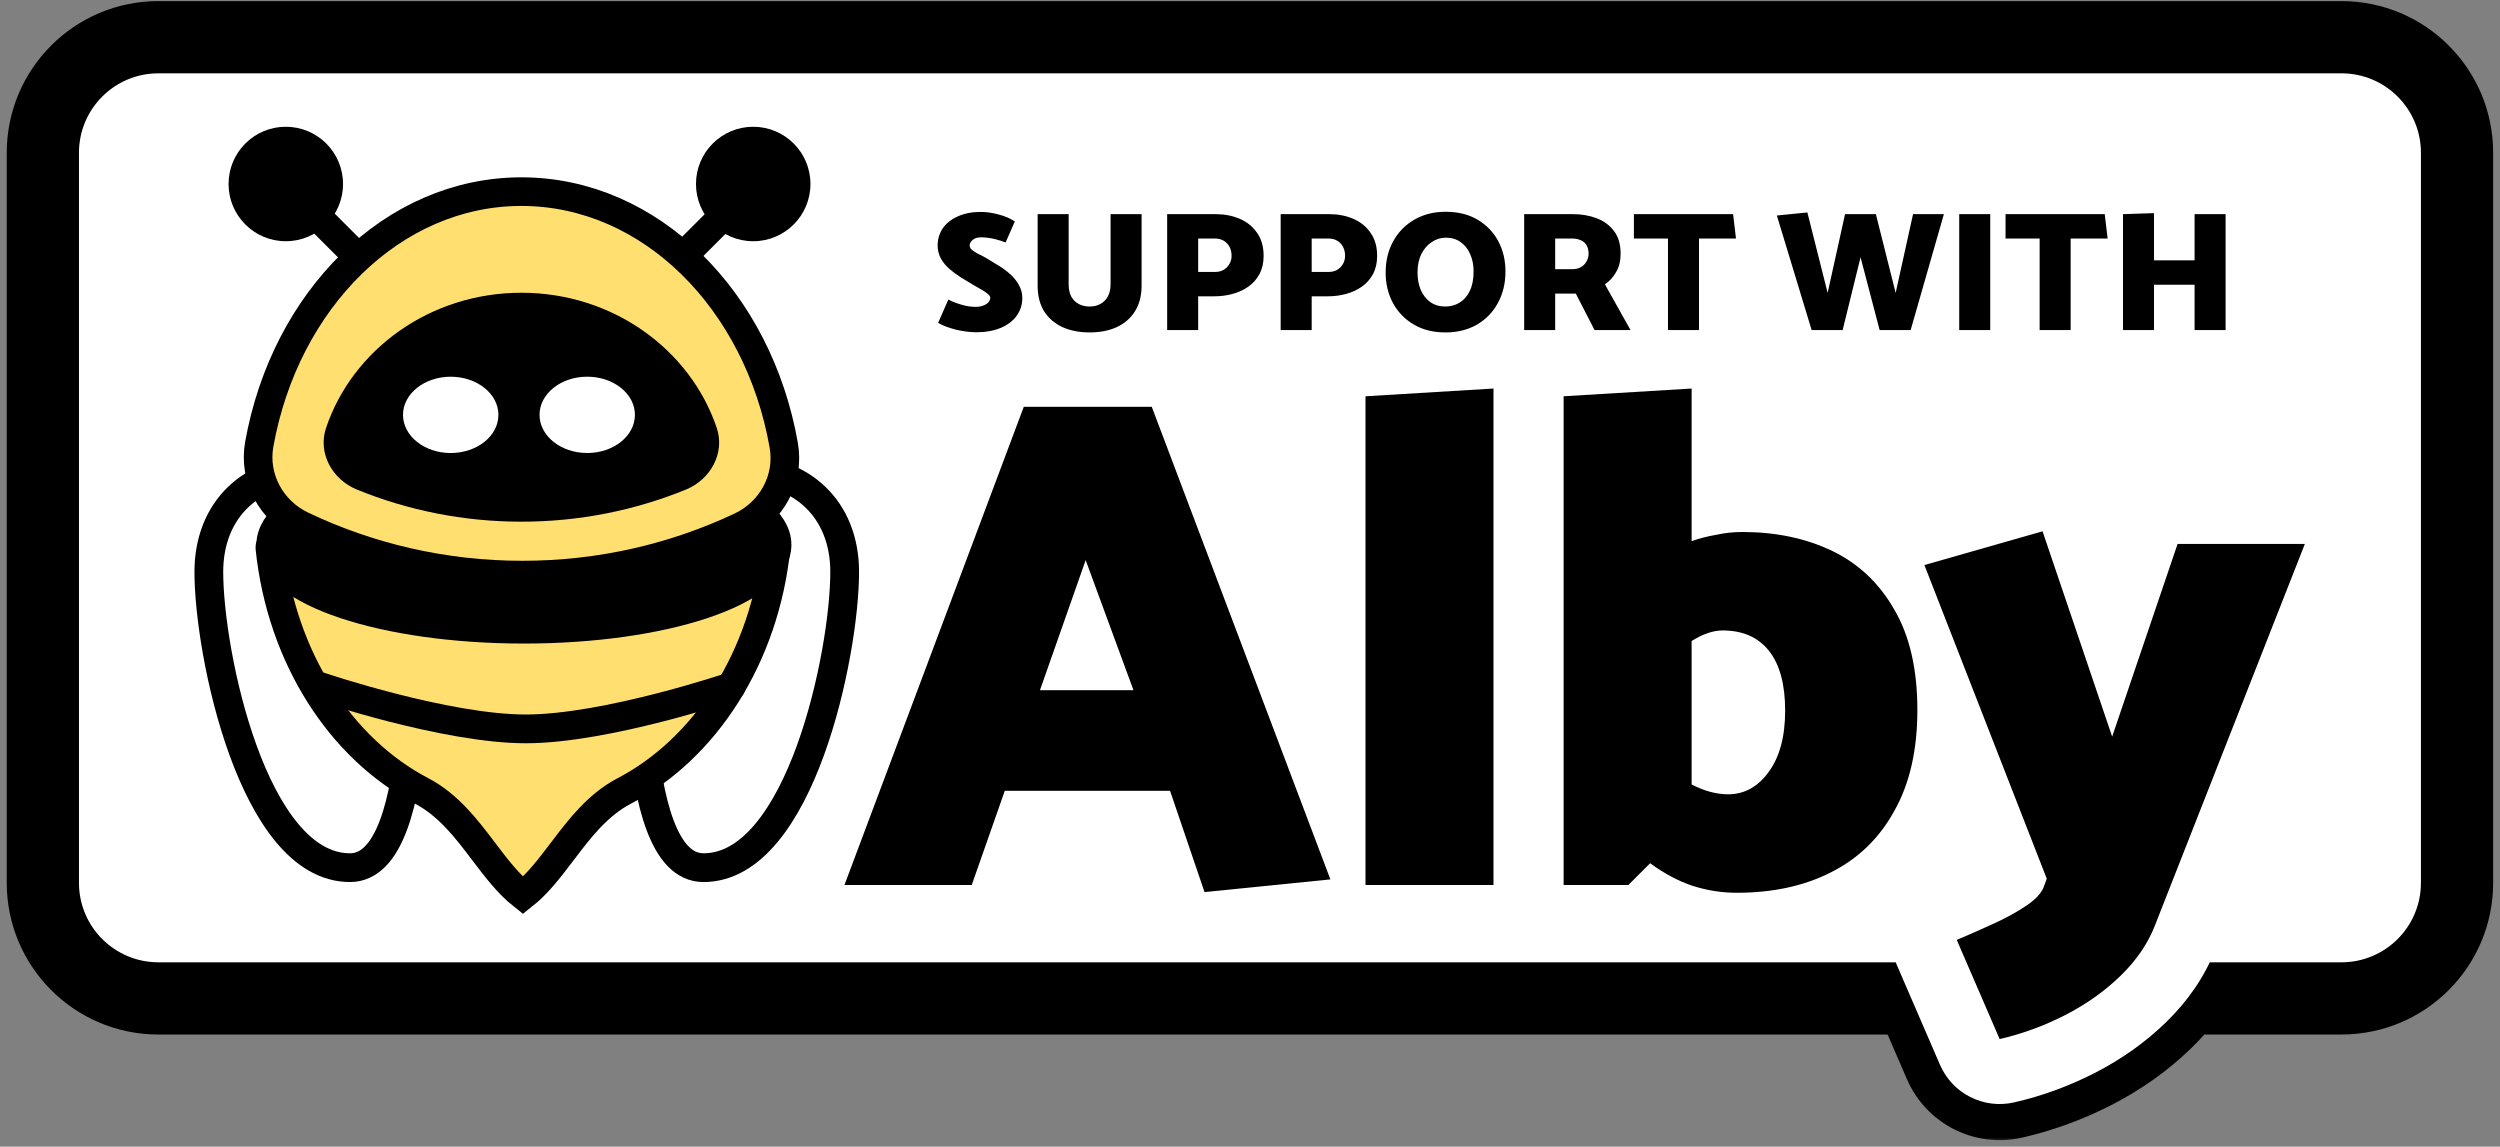 <svg width="242" height="111" viewBox="0 0 242 111" fill="none" xmlns="http://www.w3.org/2000/svg">
<rect x="0" y="0" width="242" height="111" fill="#808080" stroke="none"/>
<mask id="path-1-outside-1_2003_17003" maskUnits="userSpaceOnUse" x="0.148" y="-0.398" width="242" height="111" fill="black">
<rect fill="white" x="0.148" y="-0.398" width="242" height="111"/>
<path d="M226.656 3.602H15.333C9.156 3.602 4.148 8.61 4.148 14.787V85.461C4.148 91.638 9.156 96.646 15.333 96.646H185.017L187.799 103.077C189.003 105.861 192.022 107.389 194.979 106.712C197.676 106.094 200.275 105.141 202.768 103.867C205.33 102.557 207.643 100.929 209.664 98.968C210.417 98.236 211.114 97.463 211.746 96.646H226.656C232.833 96.646 237.841 91.638 237.841 85.461V14.787C237.841 8.61 232.833 3.602 226.656 3.602Z"/>
</mask>
<path d="M226.656 3.602H15.333C9.156 3.602 4.148 8.61 4.148 14.787V85.461C4.148 91.638 9.156 96.646 15.333 96.646H185.017L187.799 103.077C189.003 105.861 192.022 107.389 194.979 106.712C197.676 106.094 200.275 105.141 202.768 103.867C205.33 102.557 207.643 100.929 209.664 98.968C210.417 98.236 211.114 97.463 211.746 96.646H226.656C232.833 96.646 237.841 91.638 237.841 85.461V14.787C237.841 8.61 232.833 3.602 226.656 3.602Z" fill="white"/>
<path d="M187.799 103.077L184.591 104.465L184.591 104.465L187.799 103.077ZM194.979 106.712L195.759 110.119L195.759 110.119L194.979 106.712ZM202.768 103.867L204.358 106.979L204.358 106.979L202.768 103.867ZM209.664 98.968L212.098 101.476L212.098 101.475L209.664 98.968ZM211.746 96.646V93.151C210.665 93.151 209.644 93.651 208.982 94.506L211.746 96.646ZM185.017 96.646L188.225 95.258C187.671 93.979 186.41 93.151 185.017 93.151V96.646ZM15.333 7.098H226.656V0.107H15.333V7.098ZM234.346 14.787V85.461H241.336V14.787H234.346ZM7.644 85.461V14.787H0.653V85.461H7.644ZM15.333 93.151C11.086 93.151 7.644 89.708 7.644 85.461H0.653C0.653 93.569 7.226 100.141 15.333 100.141V93.151ZM234.346 85.461C234.346 89.708 230.903 93.151 226.656 93.151V100.141C234.764 100.141 241.336 93.569 241.336 85.461H234.346ZM226.656 7.098C230.903 7.098 234.346 10.54 234.346 14.787H241.336C241.336 6.68 234.764 0.107 226.656 0.107V7.098ZM15.333 0.107C7.226 0.107 0.653 6.68 0.653 14.787H7.644C7.644 10.54 11.086 7.098 15.333 7.098V0.107ZM184.591 104.465C186.464 108.795 191.16 111.172 195.759 110.119L194.198 103.305C192.883 103.606 191.542 102.926 191.007 101.689L184.591 104.465ZM195.759 110.119C198.745 109.434 201.616 108.381 204.358 106.979L201.177 100.755C198.935 101.901 196.607 102.753 194.198 103.305L195.759 110.119ZM204.358 106.979C207.21 105.522 209.811 103.695 212.098 101.476L207.229 96.459C205.474 98.163 203.45 99.593 201.177 100.755L204.358 106.979ZM212.098 101.475C212.962 100.636 213.77 99.74 214.51 98.786L208.982 94.506C208.457 95.185 207.871 95.836 207.229 96.46L212.098 101.475ZM226.656 93.151H211.746V100.141H226.656V93.151ZM185.017 93.151H15.333V100.141H185.017V93.151ZM181.809 98.034L184.591 104.465L191.007 101.689L188.225 95.258L181.809 98.034Z" fill="black" mask="url(#path-1-outside-1_2003_17003)"/>
<path fill-rule="evenodd" clip-rule="evenodd" d="M99.1 33.088C96.477 33.088 94.13 34.715 93.209 37.171L75.85 83.462C75.125 85.394 75.394 87.558 76.57 89.254C77.745 90.951 79.677 91.962 81.74 91.962H94.062C96.734 91.962 99.115 90.275 99.999 87.753L101.722 82.84H108.755L110.639 88.378C111.582 91.149 114.312 92.905 117.224 92.612L129.41 91.386C129.446 91.382 129.483 91.379 129.52 91.374C130.328 91.751 131.23 91.962 132.18 91.962H144.57C145.82 91.962 146.986 91.597 147.965 90.968C148.944 91.597 150.11 91.962 151.361 91.962H157.624C158.658 91.962 159.665 91.708 160.563 91.234C160.979 91.406 161.401 91.564 161.829 91.708C161.848 91.714 161.868 91.72 161.887 91.727C163.907 92.378 165.987 92.711 168.107 92.711C172.386 92.711 176.435 91.904 180.063 90.062C181.686 89.249 183.157 88.255 184.469 87.092C184.106 87.555 183.806 88.069 183.582 88.624C182.951 90.185 182.973 91.934 183.641 93.478L187.793 103.077C188.998 105.861 192.016 107.389 194.973 106.711C197.671 106.094 200.27 105.141 202.762 103.867C205.325 102.557 207.637 100.929 209.658 98.967C211.762 96.925 213.425 94.552 214.475 91.834L214.484 91.81L228.968 54.956C229.729 53.019 229.483 50.831 228.311 49.111C227.139 47.392 225.193 46.363 223.112 46.363H210.791C208.095 46.363 205.7 48.08 204.833 50.632L204.463 51.722L203.679 49.409C202.601 46.231 199.219 44.458 195.992 45.38L184.555 48.647C183.989 48.809 183.454 49.048 182.963 49.353C182.068 48.72 181.113 48.157 180.098 47.668C176.983 46.166 173.598 45.394 170.042 45.236V37.61C170.042 35.875 169.326 34.218 168.063 33.029C166.799 31.84 165.102 31.225 163.371 31.33L150.981 32.079C150.106 32.132 149.283 32.361 148.543 32.732C147.324 31.738 145.771 31.234 144.19 31.33L131.8 32.079C128.479 32.279 125.888 35.031 125.888 38.359V59.681L117.375 37.155C116.45 34.708 114.106 33.088 111.489 33.088H99.1ZM189.52 80.302C189.31 80.741 189.085 81.173 188.845 81.598C187.963 83.189 186.913 84.628 185.703 85.901C186.1 85.611 186.534 85.365 186.995 85.173C188.005 84.752 189.067 84.285 190.183 83.771C190.209 83.758 190.237 83.746 190.264 83.734C190.438 83.656 190.606 83.579 190.768 83.502L189.52 80.302Z" fill="white"/>
<path d="M99.102 39.38H111.491L128.782 85.126L116.597 86.352L113.261 76.549H97.263L94.064 85.671H81.742L99.102 39.38ZM109.721 66.814L105.092 54.22L100.668 66.814H109.721Z" fill="black"/>
<path d="M144.57 85.671H132.18V38.359L144.57 37.61V85.671Z" fill="black"/>
<path d="M157.622 85.671H151.359V38.359L163.749 37.61V52.382C164.52 52.11 165.315 51.906 166.132 51.77C166.948 51.588 167.788 51.497 168.65 51.497C171.918 51.497 174.822 52.11 177.364 53.335C179.905 54.561 181.902 56.444 183.354 58.986C184.852 61.527 185.601 64.772 185.601 68.72C185.601 72.623 184.852 75.891 183.354 78.523C181.902 81.155 179.86 83.129 177.228 84.445C174.641 85.762 171.6 86.42 168.106 86.42C166.653 86.42 165.224 86.193 163.817 85.739C162.455 85.285 161.094 84.559 159.733 83.561L157.622 85.671ZM166.744 61.028C165.837 61.028 164.838 61.368 163.749 62.049V75.936C164.974 76.571 166.154 76.889 167.289 76.889C168.831 76.889 170.125 76.186 171.169 74.779C172.258 73.326 172.803 71.33 172.803 68.788C172.803 66.247 172.281 64.318 171.237 63.002C170.193 61.686 168.696 61.028 166.744 61.028Z" fill="black"/>
<path d="M197.854 85.807L198.127 85.058L186.281 54.697L197.718 51.429L204.457 71.307L210.789 52.654H223.11L208.61 89.551C207.929 91.321 206.817 92.955 205.274 94.452C203.732 95.95 201.939 97.221 199.897 98.265C197.854 99.309 195.744 100.08 193.565 100.579L189.413 90.981C190.502 90.527 191.637 90.027 192.817 89.483C194.042 88.938 195.131 88.348 196.084 87.713C197.038 87.078 197.628 86.443 197.854 85.807Z" fill="black"/>
<path d="M68.095 83.99C77.49 83.99 81.765 63.235 81.765 55.365C81.765 49.231 77.523 45.514 71.947 45.514C66.405 45.514 61.906 47.892 61.85 50.836C61.85 58.607 60.479 83.99 68.095 83.99Z" fill="white"/>
<path d="M33.885 83.99C24.491 83.99 20.215 63.235 20.215 55.365C20.215 49.231 24.457 45.514 30.033 45.514C35.575 45.514 40.074 47.892 40.13 50.836C40.13 58.607 41.501 83.99 33.885 83.99Z" fill="white"/>
<path d="M68.095 83.99C77.49 83.99 81.765 63.235 81.765 55.365C81.765 49.231 77.523 45.514 71.947 45.514C66.405 45.514 61.906 47.892 61.85 50.836C61.85 58.607 60.479 83.99 68.095 83.99Z" stroke="black" stroke-width="2.784"/>
<path d="M33.885 83.99C24.491 83.99 20.215 63.235 20.215 55.365C20.215 49.231 24.457 45.514 30.033 45.514C35.575 45.514 40.074 47.892 40.13 50.836C40.13 58.607 41.501 83.99 33.885 83.99Z" stroke="black" stroke-width="2.784"/>
<path d="M50.529 59.14C59.24 59.14 67.4 56.762 74.391 52.619C74.59 52.502 74.804 52.516 74.958 52.603C75.032 52.644 75.076 52.694 75.099 52.736C75.118 52.771 75.138 52.825 75.128 52.919C74.046 63.632 68.236 72.487 60.427 76.564C57.846 77.911 56.072 80.251 54.514 82.306C54.485 82.343 54.457 82.38 54.429 82.417C53.163 84.087 52.019 85.581 50.622 86.682C49.224 85.581 48.081 84.087 46.814 82.417C46.786 82.38 46.758 82.343 46.73 82.306C45.172 80.251 43.398 77.911 40.816 76.564C33.036 72.503 27.241 63.698 26.128 53.038C26.118 52.944 26.137 52.89 26.156 52.855C26.179 52.813 26.223 52.763 26.297 52.721C26.45 52.634 26.664 52.618 26.863 52.735C33.81 56.806 41.899 59.14 50.529 59.14Z" fill="#FFDF6F" stroke="black" stroke-width="2.784"/>
<path d="M50.713 60.904C64.245 60.904 75.215 57.247 75.215 52.736C75.215 48.226 64.245 44.569 50.713 44.569C37.181 44.569 26.211 48.226 26.211 52.736C26.211 57.247 37.181 60.904 50.713 60.904Z" fill="black" stroke="black" stroke-width="2.784"/>
<path d="M31.035 66.472C31.035 66.472 43.121 70.556 50.897 70.556C58.673 70.556 70.758 66.472 70.758 66.472" stroke="black" stroke-width="2.784" stroke-linecap="round"/>
<path d="M22.125 17.811C22.125 20.871 24.605 23.351 27.665 23.351C30.725 23.351 33.206 20.871 33.206 17.811C33.206 14.751 30.725 12.271 27.665 12.271C24.605 12.271 22.125 14.751 22.125 17.811Z" fill="black"/>
<path d="M78.452 17.811C78.452 20.871 75.971 23.351 72.912 23.351C69.852 23.351 67.371 20.871 67.371 17.811C67.371 14.751 69.852 12.271 72.912 12.271C75.971 12.271 78.452 14.751 78.452 17.811Z" fill="black"/>
<path d="M73.928 16.98L63.586 27.322M26.742 16.98L37.084 27.322L26.742 16.98Z" stroke="black" stroke-width="2.77"/>
<path d="M29.238 50.872C26.252 49.451 24.514 46.258 25.096 43.003C27.595 29.03 38.007 18.55 50.473 18.55C62.969 18.55 73.403 29.081 75.868 43.104C76.442 46.366 74.69 49.557 71.694 50.967C65.282 53.984 58.121 55.67 50.566 55.67C42.932 55.67 35.7 53.949 29.238 50.872Z" fill="#FFDF6F" stroke="black" stroke-width="2.77"/>
<path d="M34.564 47.398C32.16 46.419 30.734 43.862 31.567 41.404C34.136 33.823 41.628 28.338 50.471 28.338C59.314 28.338 66.807 33.823 69.375 41.404C70.208 43.862 68.782 46.419 66.379 47.398C61.469 49.398 56.099 50.499 50.471 50.499C44.843 50.499 39.473 49.398 34.564 47.398Z" fill="black"/>
<path d="M61.461 40.157C61.461 42.197 59.393 43.851 56.844 43.851C54.294 43.851 52.227 42.197 52.227 40.157C52.227 38.117 54.294 36.464 56.844 36.464C59.393 36.464 61.461 38.117 61.461 40.157Z" fill="white"/>
<path d="M48.246 40.16C48.246 42.199 46.179 43.853 43.629 43.853C41.079 43.853 39.012 42.199 39.012 40.16C39.012 38.12 41.079 36.466 43.629 36.466C46.179 36.466 48.246 38.12 48.246 40.16Z" fill="white"/>
<path d="M90.81 31.255C91.03 31.387 91.288 31.508 91.585 31.618C91.893 31.728 92.212 31.827 92.542 31.915C92.883 31.992 93.219 32.053 93.549 32.097C93.89 32.141 94.203 32.163 94.489 32.163C95.413 32.163 96.21 32.02 96.881 31.734C97.552 31.448 98.064 31.057 98.415 30.562C98.778 30.056 98.96 29.49 98.96 28.863C98.96 28.401 98.855 27.989 98.646 27.626C98.448 27.252 98.184 26.911 97.855 26.603C97.525 26.295 97.156 26.015 96.749 25.762C96.353 25.509 95.957 25.267 95.561 25.036C95.264 24.86 94.984 24.711 94.72 24.59C94.467 24.458 94.258 24.326 94.093 24.194C93.939 24.062 93.862 23.919 93.862 23.765C93.862 23.556 93.961 23.375 94.159 23.221C94.357 23.056 94.626 22.974 94.967 22.974C95.22 22.974 95.451 22.99 95.66 23.023C95.869 23.045 96.1 23.089 96.353 23.155C96.617 23.221 96.947 23.326 97.343 23.468L98.234 21.439C97.794 21.142 97.272 20.917 96.667 20.763C96.073 20.598 95.495 20.515 94.934 20.515C94.088 20.515 93.351 20.658 92.724 20.944C92.097 21.219 91.613 21.599 91.272 22.083C90.942 22.567 90.772 23.117 90.761 23.733C90.761 24.205 90.865 24.634 91.074 25.019C91.283 25.393 91.558 25.729 91.899 26.026C92.24 26.323 92.603 26.592 92.988 26.834C93.384 27.076 93.763 27.307 94.126 27.527C94.412 27.692 94.687 27.851 94.951 28.005C95.215 28.148 95.429 28.291 95.594 28.434C95.77 28.566 95.858 28.698 95.858 28.83C95.858 28.962 95.803 29.1 95.693 29.243C95.583 29.375 95.418 29.485 95.198 29.573C94.989 29.661 94.725 29.705 94.406 29.705C94.143 29.705 93.84 29.672 93.499 29.606C93.169 29.529 92.85 29.435 92.542 29.325C92.245 29.215 91.998 29.105 91.8 28.995L90.81 31.255ZM103.445 20.73H100.443V27.659C100.443 28.627 100.652 29.452 101.069 30.134C101.498 30.804 102.092 31.316 102.851 31.668C103.61 32.009 104.484 32.179 105.474 32.179C106.475 32.179 107.35 32.009 108.097 31.668C108.856 31.316 109.445 30.804 109.863 30.134C110.292 29.452 110.506 28.627 110.506 27.659V20.73H107.504V27.51C107.504 27.972 107.416 28.368 107.24 28.698C107.064 29.017 106.822 29.259 106.514 29.424C106.217 29.589 105.87 29.672 105.474 29.672C105.078 29.672 104.726 29.589 104.418 29.424C104.111 29.259 103.869 29.017 103.693 28.698C103.528 28.368 103.445 27.972 103.445 27.51V20.73ZM115.983 31.948V28.682H117.567C118.172 28.682 118.755 28.605 119.316 28.451C119.888 28.297 120.399 28.06 120.85 27.741C121.301 27.422 121.658 27.015 121.922 26.521C122.186 26.026 122.318 25.443 122.318 24.772C122.318 23.87 122.104 23.122 121.675 22.528C121.257 21.923 120.696 21.472 119.992 21.175C119.299 20.878 118.535 20.73 117.699 20.73H112.981V31.948H115.983ZM117.6 23.089C117.941 23.089 118.227 23.161 118.458 23.303C118.7 23.447 118.887 23.645 119.019 23.898C119.151 24.15 119.217 24.442 119.217 24.772C119.217 25.058 119.145 25.322 119.002 25.564C118.87 25.795 118.683 25.982 118.441 26.125C118.21 26.257 117.941 26.323 117.633 26.323H115.983V23.089H117.6ZM126.971 31.948V28.682H128.555C129.16 28.682 129.743 28.605 130.303 28.451C130.875 28.297 131.387 28.06 131.838 27.741C132.289 27.422 132.646 27.015 132.91 26.521C133.174 26.026 133.306 25.443 133.306 24.772C133.306 23.87 133.092 23.122 132.663 22.528C132.245 21.923 131.684 21.472 130.98 21.175C130.287 20.878 129.523 20.73 128.687 20.73H123.968V31.948H126.971ZM128.588 23.089C128.929 23.089 129.215 23.161 129.446 23.303C129.688 23.447 129.875 23.645 130.007 23.898C130.138 24.15 130.204 24.442 130.204 24.772C130.204 25.058 130.133 25.322 129.99 25.564C129.858 25.795 129.671 25.982 129.429 26.125C129.198 26.257 128.929 26.323 128.621 26.323H126.971V23.089H128.588ZM139.922 32.179C138.734 32.179 137.706 31.921 136.837 31.404C135.968 30.887 135.297 30.189 134.824 29.309C134.362 28.429 134.131 27.455 134.131 26.389C134.131 25.234 134.379 24.216 134.874 23.337C135.368 22.446 136.05 21.753 136.919 21.258C137.799 20.752 138.8 20.499 139.922 20.499C141.143 20.499 142.182 20.757 143.04 21.274C143.909 21.791 144.574 22.484 145.036 23.353C145.498 24.222 145.729 25.195 145.729 26.273C145.729 27.428 145.481 28.451 144.987 29.342C144.503 30.233 143.821 30.931 142.941 31.437C142.072 31.932 141.066 32.179 139.922 32.179ZM139.905 29.672C140.422 29.672 140.884 29.545 141.291 29.292C141.709 29.039 142.039 28.66 142.281 28.154C142.523 27.648 142.644 27.021 142.644 26.273C142.644 25.646 142.534 25.091 142.314 24.607C142.105 24.112 141.797 23.721 141.39 23.436C140.994 23.15 140.516 23.007 139.955 23.007C139.46 23.007 139.003 23.15 138.586 23.436C138.168 23.71 137.832 24.101 137.579 24.607C137.337 25.102 137.216 25.69 137.216 26.372C137.216 26.999 137.321 27.565 137.53 28.071C137.75 28.566 138.058 28.957 138.454 29.243C138.86 29.529 139.344 29.672 139.905 29.672ZM152.158 23.089C152.499 23.089 152.785 23.144 153.016 23.254C153.258 23.353 153.445 23.512 153.577 23.733C153.709 23.952 153.775 24.227 153.775 24.557C153.775 24.843 153.703 25.102 153.56 25.333C153.428 25.564 153.241 25.745 152.999 25.877C152.768 25.998 152.499 26.059 152.191 26.059H150.541V23.089H152.158ZM147.539 20.73V31.948H150.541V28.418H151.548C151.713 28.418 151.878 28.418 152.043 28.418C152.207 28.418 152.372 28.418 152.537 28.418L154.352 31.948H157.833L155.359 27.527C155.809 27.219 156.172 26.817 156.447 26.323C156.733 25.828 156.876 25.239 156.876 24.557C156.876 23.655 156.662 22.924 156.233 22.363C155.815 21.802 155.254 21.39 154.55 21.126C153.857 20.862 153.093 20.73 152.257 20.73H147.539ZM167.763 20.73H158.161V23.089H161.46V31.948H164.463V23.089H168.043L167.763 20.73ZM188.168 20.73L184.951 31.948H181.948L180.101 24.904L178.368 31.948H175.366L172 20.862L174.953 20.565L176.916 28.352L178.599 20.73H181.585L183.499 28.352L185.182 20.73H188.168ZM192.655 31.948V20.73H189.653V31.948H192.655ZM203.738 20.73H194.137V23.089H197.436V31.948H200.439V23.089H204.019L203.738 20.73ZM215.437 31.948V20.73H212.435V25.201H208.508V20.631L205.506 20.73V31.948H208.508V27.56H212.435V31.948H215.437Z" fill="black"/>
</svg>
